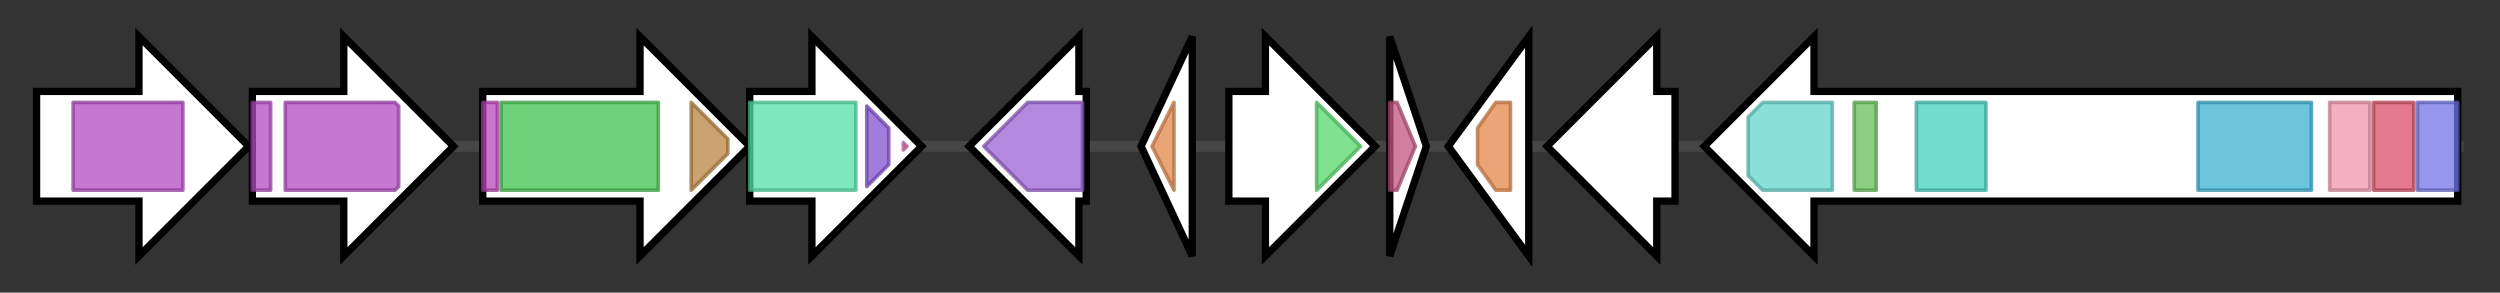 <svg version="1.1" baseProfile="full" xmlns="http://www.w3.org/2000/svg" width="683.567" height="80">
	<rect width="100%" height="100%" fill="#333333" stroke="none"/>
	<g>
		<line x1="10" y1="40.0" x2="673.567" y2="40.0" style="stroke:rgb(70,70,70); stroke-width:3 "/>
		<g>
			<title>dox16
halogenase</title>
			<polygon class="dox16
halogenase" points="10,25 38,25 38,10 68,40 38,70 38,55 10,55" fill="rgb(255,255,255)" fill-opacity="1.0" stroke="rgb(0,0,0)" stroke-width="2"  />
			<g>
				<title>Trp_halogenase (PF04820)
"Tryptophan halogenase"</title>
				<rect class="PF04820" x="20" y="28" stroke-linejoin="round" width="30" height="24" fill="rgb(179,74,194)" stroke="rgb(143,59,155)" stroke-width="1" opacity="0.75" />
			</g>
		</g>
		<g>
			<title>dox17
halogenase</title>
			<polygon class="dox17
halogenase" points="69,25 94,25 94,10 124,40 94,70 94,55 69,55" fill="rgb(255,255,255)" fill-opacity="1.0" stroke="rgb(0,0,0)" stroke-width="2"  />
			<g>
				<title>Trp_halogenase (PF04820)
"Tryptophan halogenase"</title>
				<rect class="PF04820" x="69" y="28" stroke-linejoin="round" width="5" height="24" fill="rgb(179,74,194)" stroke="rgb(143,59,155)" stroke-width="1" opacity="0.75" />
			</g>
			<g>
				<title>Trp_halogenase (PF04820)
"Tryptophan halogenase"</title>
				<polygon class="PF04820" points="78,28 108,28 109,29 109,51 108,52 78,52" stroke-linejoin="round" width="31" height="24" fill="rgb(179,74,194)" stroke="rgb(143,59,155)" stroke-width="1" opacity="0.75" />
			</g>
		</g>
		<g>
			<title>dox18
assimilatory nitrate reductase catalytic subunit</title>
			<polygon class="dox18
assimilatory nitrate reductase catalytic subunit" points="132,25 175,25 175,10 205,40 175,70 175,55 132,55" fill="rgb(255,255,255)" fill-opacity="1.0" stroke="rgb(0,0,0)" stroke-width="2"  />
			<g>
				<title>Molybdop_Fe4S4 (PF04879)
"Molybdopterin oxidoreductase Fe4S4 domain"</title>
				<rect class="PF04879" x="132" y="28" stroke-linejoin="round" width="4" height="24" fill="rgb(186,68,186)" stroke="rgb(148,54,148)" stroke-width="1" opacity="0.75" />
			</g>
			<g>
				<title>Molybdopterin (PF00384)
"Molybdopterin oxidoreductase"</title>
				<rect class="PF00384" x="137" y="28" stroke-linejoin="round" width="43" height="24" fill="rgb(65,194,78)" stroke="rgb(52,155,62)" stroke-width="1" opacity="0.75" />
			</g>
			<g>
				<title>Molydop_binding (PF01568)
"Molydopterin dinucleotide binding domain"</title>
				<polygon class="PF01568" points="189,28 189,28 199,38 199,42 189,52 189,52" stroke-linejoin="round" width="10" height="24" fill="rgb(184,132,64)" stroke="rgb(147,105,51)" stroke-width="1" opacity="0.75" />
			</g>
		</g>
		<g>
			<title>dox19
assimilatory nitrate reductase electron transfer subunit</title>
			<polygon class="dox19
assimilatory nitrate reductase electron transfer subunit" points="205,25 222,25 222,10 252,40 222,70 222,55 205,55" fill="rgb(255,255,255)" fill-opacity="1.0" stroke="rgb(0,0,0)" stroke-width="2"  />
			<g>
				<title>Pyr_redox_2 (PF07992)
"Pyridine nucleotide-disulphide oxidoreductase"</title>
				<rect class="PF07992" x="205" y="28" stroke-linejoin="round" width="29" height="24" fill="rgb(83,223,167)" stroke="rgb(66,178,133)" stroke-width="1" opacity="0.75" />
			</g>
			<g>
				<title>Rubredoxin_C (PF18267)
"Rubredoxin NAD+ reductase C-terminal domain"</title>
				<polygon class="PF18267" points="237,29 243,35 243,45 237,51" stroke-linejoin="round" width="6" height="24" fill="rgb(130,82,207)" stroke="rgb(104,65,165)" stroke-width="1" opacity="0.75" />
			</g>
			<g>
				<title>Fer2_BFD (PF04324)
"BFD-like [2Fe-2S] binding domain"</title>
				<polygon class="PF04324" points="247,39 248,40 247,41" stroke-linejoin="round" width="4" height="24" fill="rgb(216,103,169)" stroke="rgb(172,82,135)" stroke-width="1" opacity="0.75" />
			</g>
		</g>
		<g>
			<title>dox19A
putative kinase</title>
			<polygon class="dox19A
putative kinase" points="297,25 295,25 295,10 265,40 295,70 295,55 297,55" fill="rgb(255,255,255)" fill-opacity="1.0" stroke="rgb(0,0,0)" stroke-width="2"  />
			<g>
				<title>PfkB (PF00294)
"pfkB family carbohydrate kinase"</title>
				<polygon class="PF00294" points="269,40 281,28 296,28 296,52 281,52" stroke-linejoin="round" width="29" height="24" fill="rgb(153,96,212)" stroke="rgb(122,76,169)" stroke-width="1" opacity="0.75" />
			</g>
		</g>
		<g>
			<title>dox19B
methyl transferase</title>
			<polygon class="dox19B
methyl transferase" points="312,40 326,10 326,70" fill="rgb(255,255,255)" fill-opacity="1.0" stroke="rgb(0,0,0)" stroke-width="2"  />
			<g>
				<title>Methyltransf_25 (PF13649)
"Methyltransferase domain"</title>
				<polygon class="PF13649" points="315,40 321,28 321,28 321,52 321,52" stroke-linejoin="round" width="9" height="24" fill="rgb(227,135,74)" stroke="rgb(181,108,59)" stroke-width="1" opacity="0.75" />
			</g>
		</g>
		<g>
			<title>dox20
cytochrome P450</title>
			<polygon class="dox20
cytochrome P450" points="336,25 346,25 346,10 376,40 346,70 346,55 336,55" fill="rgb(255,255,255)" fill-opacity="1.0" stroke="rgb(0,0,0)" stroke-width="2"  />
			<g>
				<title>p450 (PF00067)
"Cytochrome P450"</title>
				<polygon class="PF00067" points="360,28 360,28 372,40 360,52 360,52" stroke-linejoin="round" width="14" height="24" fill="rgb(85,216,107)" stroke="rgb(68,172,85)" stroke-width="1" opacity="0.75" />
			</g>
		</g>
		<g>
			<title>dox21
monooxygenase</title>
			<polygon class="dox21
monooxygenase" points="380,10 390,40 380,70" fill="rgb(255,255,255)" fill-opacity="1.0" stroke="rgb(0,0,0)" stroke-width="2"  />
			<g>
				<title>ABM (PF03992)
"Antibiotic biosynthesis monooxygenase"</title>
				<polygon class="PF03992" points="380,28 382,28 387,40 387,40 382,52 380,52" stroke-linejoin="round" width="7" height="24" fill="rgb(193,84,127)" stroke="rgb(154,67,101)" stroke-width="1" opacity="0.75" />
			</g>
		</g>
		<g>
			<title>dox22
methyl transferase</title>
			<polygon class="dox22
methyl transferase" points="396,40 418,10 418,70" fill="rgb(255,255,255)" fill-opacity="1.0" stroke="rgb(0,0,0)" stroke-width="2"  />
			<g>
				<title>Methyltransf_25 (PF13649)
"Methyltransferase domain"</title>
				<polygon class="PF13649" points="404,35 409,28 413,28 413,52 409,52 404,45" stroke-linejoin="round" width="9" height="24" fill="rgb(227,135,74)" stroke="rgb(181,108,59)" stroke-width="1" opacity="0.75" />
			</g>
		</g>
		<g>
			<title>dox23
putative membrane protein</title>
			<polygon class="dox23
putative membrane protein" points="458,25 453,25 453,10 423,40 453,70 453,55 458,55" fill="rgb(255,255,255)" fill-opacity="1.0" stroke="rgb(0,0,0)" stroke-width="2"  />
		</g>
		<g>
			<title>dox24
polyketide synthase</title>
			<polygon class="dox24
polyketide synthase" points="672,25 496,25 496,10 466,40 496,70 496,55 672,55" fill="rgb(255,255,255)" fill-opacity="1.0" stroke="rgb(0,0,0)" stroke-width="2"  />
			<g>
				<title>NAD_binding_4 (PF07993)
"Male sterility protein"</title>
				<polygon class="PF07993" points="478,32 482,28 501,28 501,52 482,52 478,48" stroke-linejoin="round" width="23" height="24" fill="rgb(100,212,204)" stroke="rgb(80,169,163)" stroke-width="1" opacity="0.75" />
			</g>
			<g>
				<title>PP-binding (PF00550)
"Phosphopantetheine attachment site"</title>
				<rect class="PF00550" x="507" y="28" stroke-linejoin="round" width="6" height="24" fill="rgb(103,191,88)" stroke="rgb(82,152,70)" stroke-width="1" opacity="0.75" />
			</g>
			<g>
				<title>KR (PF08659)
"KR domain"</title>
				<rect class="PF08659" x="524" y="28" stroke-linejoin="round" width="19" height="24" fill="rgb(66,209,188)" stroke="rgb(52,167,150)" stroke-width="1" opacity="0.75" />
			</g>
			<g>
				<title>Acyl_transf_1 (PF00698)
"Acyl transferase domain"</title>
				<rect class="PF00698" x="601" y="28" stroke-linejoin="round" width="31" height="24" fill="rgb(59,176,209)" stroke="rgb(47,140,167)" stroke-width="1" opacity="0.75" />
			</g>
			<g>
				<title>KAsynt_C_assoc (PF16197)
"Ketoacyl-synthetase C-terminal extension"</title>
				<rect class="PF16197" x="637" y="28" stroke-linejoin="round" width="11" height="24" fill="rgb(240,150,172)" stroke="rgb(192,120,137)" stroke-width="1" opacity="0.75" />
			</g>
			<g>
				<title>Ketoacyl-synt_C (PF02801)
"Beta-ketoacyl synthase, C-terminal domain"</title>
				<rect class="PF02801" x="649" y="28" stroke-linejoin="round" width="11" height="24" fill="rgb(215,78,102)" stroke="rgb(172,62,81)" stroke-width="1" opacity="0.75" />
			</g>
			<g>
				<title>ketoacyl-synt (PF00109)
"Beta-ketoacyl synthase, N-terminal domain"</title>
				<rect class="PF00109" x="661" y="28" stroke-linejoin="round" width="11" height="24" fill="rgb(112,116,228)" stroke="rgb(89,92,182)" stroke-width="1" opacity="0.75" />
			</g>
		</g>
	</g>
</svg>
